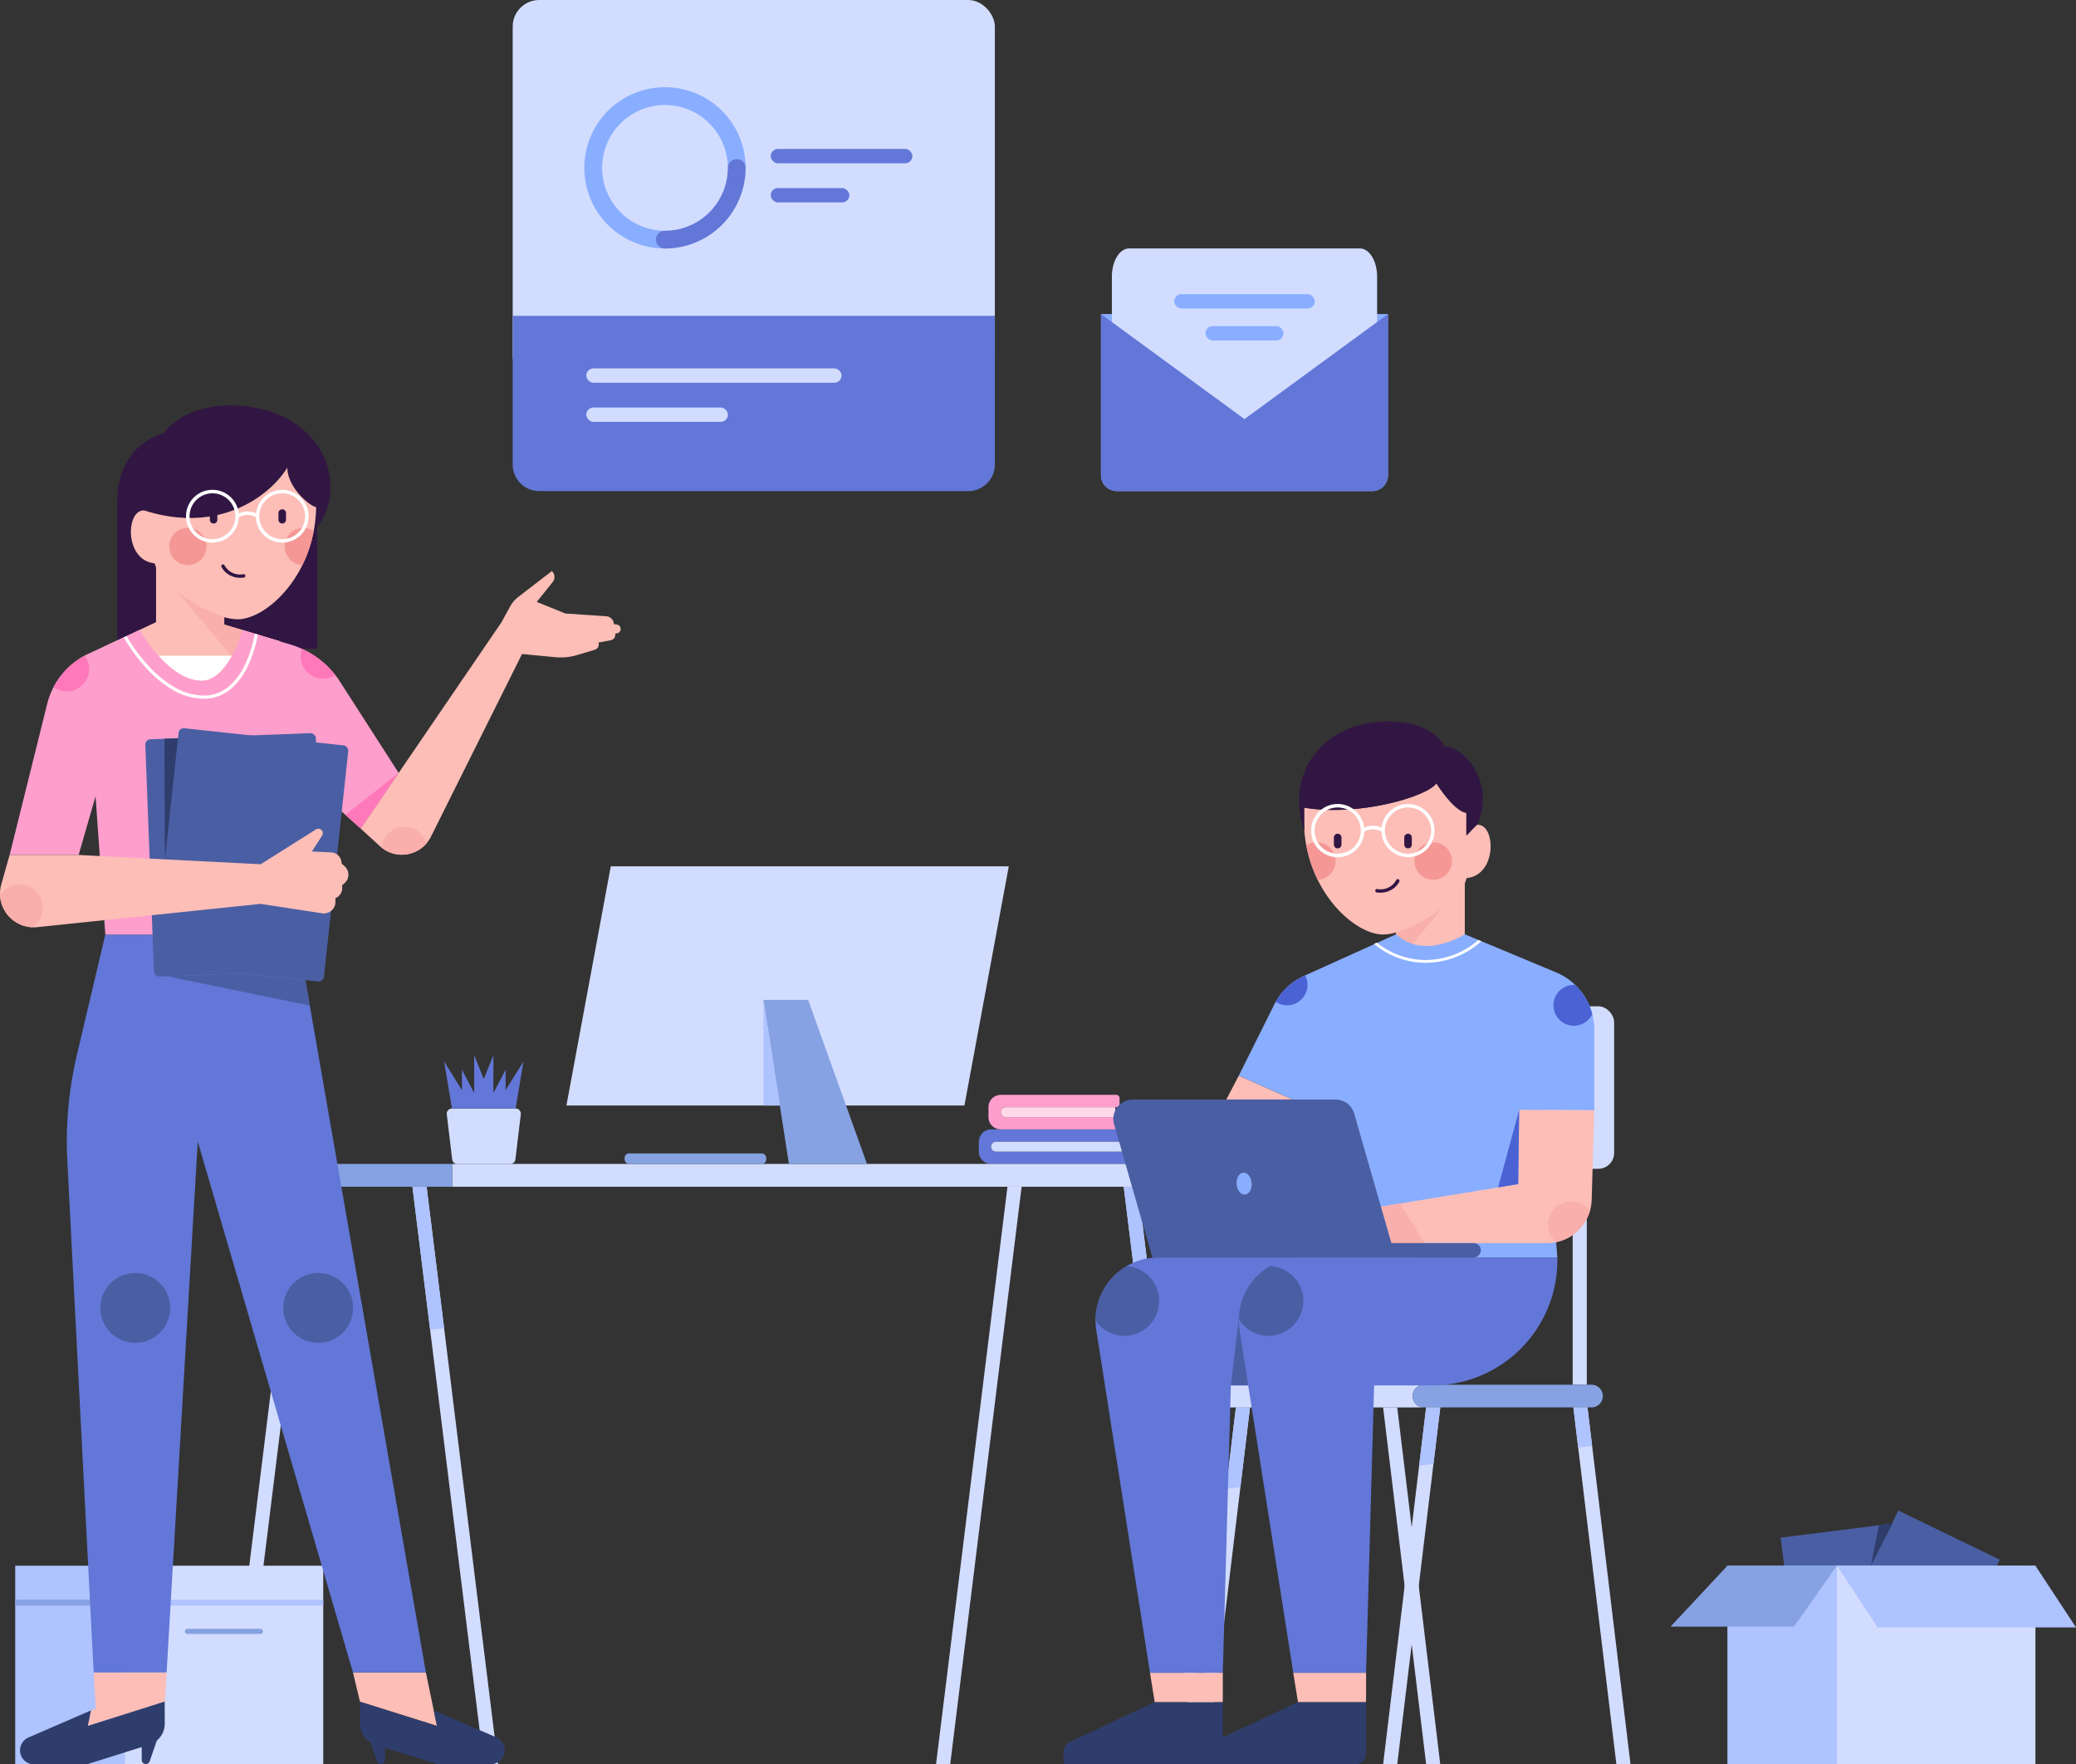 <svg xmlns="http://www.w3.org/2000/svg" width="493.957" height="419.753" viewBox="0 0 493.957 419.753">
  <rect x="0" y="0" width="493.957" height="419.753" fill="#333333" stroke="none"/>
  <defs>
    <style>
      .cls-1 {
        fill: #6277d7;
      }

      .cls-2 {
        fill: #d2dcff;
      }

      .cls-3 {
        fill: #fe9ecc;
      }

      .cls-4 {
        fill: #ffd9e8;
      }

      .cls-5 {
        fill: #aec3ff;
      }

      .cls-6 {
        fill: #86a2e2;
      }

      .cls-7 {
        fill: #fcbeb7;
      }

      .cls-8 {
        fill: #311643;
      }

      .cls-9 {
        fill: #f49795;
      }

      .cls-10 {
        fill: none;
      }

      .cls-11 {
        fill: #fff;
      }

      .cls-12 {
        fill: #f9afab;
      }

      .cls-13 {
        fill: #ebedf4;
      }

      .cls-14 {
        fill: #2f3d6c;
      }

      .cls-15 {
        fill: #89aeff;
      }

      .cls-16 {
        fill: #4a5ea3;
      }

      .cls-17 {
        fill: #4a62d3;
      }

      .cls-18 {
        fill: #ff78ba;
      }
    </style>
  </defs>
  <g id="Group_172" data-name="Group 172" transform="translate(-485.057 -3194.729)">
    <g id="Group_147" data-name="Group 147">
      <path id="Path_411" data-name="Path 411" class="cls-1" d="M753.738,3465.576v-1.383a.775.775,0,0,0-.774-.774H720.886a2.931,2.931,0,0,0-2.93,2.931h0v2.357h0a2.93,2.93,0,0,0,2.93,2.93h32.078a.774.774,0,0,0,.774-.774v-1.382a.774.774,0,0,0-.774-.774h-30.9a1.179,1.179,0,0,1-1.179-1.179h0a1.178,1.178,0,0,1,1.179-1.178h30.9A.775.775,0,0,0,753.738,3465.576Z"/>
      <path id="Path_412" data-name="Path 412" class="cls-2" d="M752.352,3466.35v2.357H722.065a1.179,1.179,0,0,1-1.179-1.179h0a1.178,1.178,0,0,1,1.179-1.178Z"/>
      <path id="Path_413" data-name="Path 413" class="cls-3" d="M751.446,3457.357v-1.382a.774.774,0,0,0-.774-.774H723.178a2.93,2.93,0,0,0-2.93,2.93h0v2.357h0a2.93,2.93,0,0,0,2.93,2.931h27.494a.775.775,0,0,0,.774-.774v-1.383a.775.775,0,0,0-.774-.774H724.357a1.178,1.178,0,0,1-1.179-1.178h0a1.179,1.179,0,0,1,1.179-1.179h26.315A.774.774,0,0,0,751.446,3457.357Z"/>
      <path id="Path_414" data-name="Path 414" class="cls-4" d="M750.427,3458.131v2.357h-26.07a1.178,1.178,0,0,1-1.179-1.178h0a1.179,1.179,0,0,1,1.179-1.179Z"/>
      <path id="Path_415" data-name="Path 415" class="cls-2" d="M728.142,3477.061l-17,137.422H707.77l17-137.422Z"/>
      <path id="Path_416" data-name="Path 416" class="cls-2" d="M772.8,3614.483h-3.375l-14.541-117.567-2.456-19.855h3.375l2.421,19.574Z"/>
      <path id="Path_417" data-name="Path 417" class="cls-2" d="M558.9,3477.061l-4.547,36.767L541.9,3614.483h-3.375l12.414-100.368,4.583-37.054Z"/>
      <path id="Path_418" data-name="Path 418" class="cls-2" d="M603.562,3614.483h-3.375l-12.794-103.441-4.2-33.981h3.375l4.168,33.7Z"/>
      <path id="Path_419" data-name="Path 419" class="cls-5" d="M555.526,3477.061H558.9l-4.547,36.767-3.411.288Z"/>
      <path id="Path_420" data-name="Path 420" class="cls-5" d="M586.565,3477.061l4.168,33.7-3.34.282-4.2-33.981Z"/>
      <path id="Path_421" data-name="Path 421" class="cls-5" d="M758.227,3496.634l-3.34.282-2.456-19.855h3.375Z"/>
      <path id="Rectangle_151" data-name="Rectangle 151" class="cls-2" d="M0,0H172.565a2.256,2.256,0,0,1,2.256,2.256v.911a2.256,2.256,0,0,1-2.256,2.256H0a0,0,0,0,1,0,0V0A0,0,0,0,1,0,0Z" transform="translate(592.639 3471.637)"/>
      <path id="Rectangle_152" data-name="Rectangle 152" class="cls-6" d="M2.256,0H47.915a0,0,0,0,1,0,0V5.423a0,0,0,0,1,0,0H2.256A2.256,2.256,0,0,1,0,3.167V2.256A2.256,2.256,0,0,1,2.256,0Z" transform="translate(544.724 3471.637)"/>
      <path id="Path_422" data-name="Path 422" class="cls-2" d="M592.6,3458.45h15.137a1.245,1.245,0,0,1,1.237,1.393l-1.281,10.7a1.244,1.244,0,0,1-1.236,1.1H593.882a1.245,1.245,0,0,1-1.237-1.1l-1.28-10.7A1.245,1.245,0,0,1,592.6,3458.45Z"/>
      <path id="Path_423" data-name="Path 423" class="cls-1" d="M605.366,3454.085v-4.864l-2.91,5.529v-8.979l-2.286,5.654-2.286-5.654v8.979l-2.91-5.529v4.864l-4.24-6.818,1.868,11.183h15.137l1.868-11.183Z"/>
      <path id="Path_424" data-name="Path 424" class="cls-2" d="M714.526,3457.744h-94.7l10.558-56.915h94.7Z"/>
      <path id="Path_425" data-name="Path 425" class="cls-6" d="M666.712,3432.606h10.636l14,39.031h-18.58Z"/>
      <rect id="Rectangle_153" data-name="Rectangle 153" class="cls-6" width="33.695" height="2.506" rx="1.043" transform="translate(633.676 3469.132)"/>
      <path id="Path_426" data-name="Path 426" class="cls-5" d="M666.712,3432.606v25.138h3.9Z"/>
    </g>
    <g id="Group_158" data-name="Group 158">
      <g id="Group_149" data-name="Group 149">
        <path id="Path_427" data-name="Path 427" class="cls-2" d="M814.149,3529.56l10.244,84.923h3.359l-10.243-84.923Z"/>
        <path id="Path_428" data-name="Path 428" class="cls-2" d="M859.416,3529.559l1.152,9.551,9.091,75.373h3.36l-9.136-75.746-1.107-9.178Z"/>
        <path id="Path_429" data-name="Path 429" class="cls-2" d="M814.149,3614.482h3.36l1.416-11.745,1.68-13.926L826.131,3543l1.622-13.446h-3.36l-1.668,13.83-3.8,31.495-1.68,13.926Z"/>
        <path id="Path_430" data-name="Path 430" class="cls-2" d="M768.882,3614.482h3.36l7.95-65.916h0l2.292-19.008h-3.36l-2.337,19.375Z"/>
        <g id="Group_148" data-name="Group 148">
          <rect id="Rectangle_154" data-name="Rectangle 154" class="cls-2" width="3.36" height="51.37" transform="translate(859.253 3472.79)"/>
          <rect id="Rectangle_155" data-name="Rectangle 155" class="cls-2" width="3.359" height="51.37" transform="translate(813.601 3472.79)"/>
        </g>
        <path id="Path_431" data-name="Path 431" class="cls-2" d="M777.715,3524.16h46.159a2.7,2.7,0,0,0-2.7,2.7h0a2.7,2.7,0,0,0,2.7,2.7H777.715a2.7,2.7,0,0,1-2.7-2.7h0A2.7,2.7,0,0,1,777.715,3524.16Z"/>
        <path id="Path_432" data-name="Path 432" class="cls-6" d="M821.175,3526.859h0a2.7,2.7,0,0,1,2.7-2.7h39.855a2.7,2.7,0,0,1,2.7,2.7h0a2.7,2.7,0,0,1-2.7,2.7H823.874A2.7,2.7,0,0,1,821.175,3526.859Z"/>
        <rect id="Rectangle_156" data-name="Rectangle 156" class="cls-2" width="62.026" height="38.659" rx="3.763" transform="translate(807.093 3434.131)"/>
        <path id="Path_433" data-name="Path 433" class="cls-5" d="M859.416,3529.559l1.153,9.551,3.314-.374-1.107-9.177Z"/>
        <path id="Path_434" data-name="Path 434" class="cls-5" d="M824.392,3529.559l-1.668,13.829,3.407-.384,1.621-13.445Z"/>
        <path id="Path_435" data-name="Path 435" class="cls-5" d="M776.789,3548.934l3.4-.367h0l2.292-19.008h-3.36Z"/>
        <path id="Path_436" data-name="Path 436" class="cls-5" d="M862.612,3472.79h-3.36v7.095l3.36-.372Z"/>
        <path id="Path_437" data-name="Path 437" class="cls-5" d="M813.6,3472.79v12.148l3.359-.372V3472.79Z"/>
      </g>
      <g id="Group_157" data-name="Group 157">
        <g id="Group_155" data-name="Group 155">
          <g id="Group_150" data-name="Group 150">
            <path id="Path_438" data-name="Path 438" class="cls-7" d="M795.409,3392.431c1.247,15.132,12.24,24.617,18.691,24.617a11.959,11.959,0,0,0,3.122-.475v7.547h16.362v-19.188c.151-.4.3-.837.441-1.307,7.254-.693,6.953-12.681,2.643-12.681-.784,0-1.308.741-1.638,1.488l-1.07,1.07v-5.416s-2.408.225-7.147-7c-2.045,3.1-18.355,7.974-31.445,5.792C795.368,3386.882,795.334,3389.576,795.409,3392.431Z"/>
          </g>
          <path id="Path_439" data-name="Path 439" class="cls-8" d="M815.228,3366.345c11.284,0,13.541,6.018,13.541,6.018,4.815,0,12.187,8.8,7.749,18.581l-.023.023-2.535,2.535v-5.416s-2.408.225-7.147-7c-2.045,3.1-18.355,7.974-31.445,5.792,0,0-.034,2.694.041,5.549v.009C790.52,3378.3,800.333,3366.345,815.228,3366.345Z"/>
          <g id="Group_151" data-name="Group 151">
            <path id="Path_440" data-name="Path 440" class="cls-8" d="M820.08,3396.562a.9.9,0,0,0,.9-.9v-1.686a.9.9,0,1,0-1.8,0v1.686A.9.9,0,0,0,820.08,3396.562Z"/>
          </g>
          <g id="Group_152" data-name="Group 152">
            <path id="Path_441" data-name="Path 441" class="cls-8" d="M803.342,3396.562a.9.9,0,0,0,.9-.9v-1.686a.9.9,0,0,0-1.806,0v1.686A.9.9,0,0,0,803.342,3396.562Z"/>
          </g>
          <g id="Group_153" data-name="Group 153">
            <path id="Path_442" data-name="Path 442" class="cls-8" d="M813.443,3407.1a5.159,5.159,0,0,0,3.373-1.158,4.608,4.608,0,0,0,1.2-1.487.414.414,0,0,0-.754-.341h0a4.219,4.219,0,0,1-4.516,2.118.414.414,0,1,0-.1.822A6.869,6.869,0,0,0,813.443,3407.1Z"/>
          </g>
          <circle id="Ellipse_55" data-name="Ellipse 55" class="cls-9" cx="4.464" cy="4.464" r="4.464" transform="translate(821.61 3395.119)"/>
          <path id="Path_443" data-name="Path 443" class="cls-9" d="M795.874,3395.877a31.794,31.794,0,0,0,2.712,8.164,4.464,4.464,0,1,0-2.712-8.164Z"/>
          <g id="Group_154" data-name="Group 154">
            <circle id="Ellipse_56" data-name="Ellipse 56" class="cls-10" cx="5.498" cy="5.498" r="5.498" transform="translate(814.582 3386.835)"/>
            <circle id="Ellipse_57" data-name="Ellipse 57" class="cls-10" cx="5.498" cy="5.498" r="5.498" transform="matrix(0.16, -0.987, 0.987, 0.16, 797.034, 3396.879)"/>
            <path id="Path_444" data-name="Path 444" class="cls-11" d="M797.017,3392.333a6.324,6.324,0,0,0,12.644.239,4.132,4.132,0,0,1,4.1-.005,6.316,6.316,0,1,0,.031-.914,4.862,4.862,0,0,0-4.161,0,6.325,6.325,0,0,0-12.614.677Zm17.565,0a5.5,5.5,0,1,1,5.5,5.5A5.5,5.5,0,0,1,814.582,3392.333Zm-16.738,0a5.5,5.5,0,1,1,5.5,5.5A5.5,5.5,0,0,1,797.844,3392.333Z"/>
          </g>
          <path id="Path_445" data-name="Path 445" class="cls-12" d="M817.222,3424.12v-7.547a36.454,36.454,0,0,0,11.078-5.883Z"/>
        </g>
        <path id="Path_446" data-name="Path 446" class="cls-13" d="M770.733,3553.13l3.416-.468,3.235-26.822h-3.36Z"/>
        <path id="Path_447" data-name="Path 447" class="cls-7" d="M852.556,3455.563"/>
        <path id="Path_448" data-name="Path 448" class="cls-7" d="M779.807,3450.631l-2.967,5.688h15.814Z"/>
        <path id="Path_449" data-name="Path 449" class="cls-14" d="M810.1,3599.651V3611.9a2.586,2.586,0,0,1-2.586,2.586H772.777a.6.6,0,0,1-.6-.6v-2.257a2.786,2.786,0,0,1,1.625-2.532l20.085-9.444Z"/>
        <path id="Path_450" data-name="Path 450" class="cls-7" d="M810.1,3592.684l-.008,6.967h-16.2l-1.12-6.967Z"/>
        <path id="Path_451" data-name="Path 451" class="cls-15" d="M817.25,3417l-21.993,9.935a14.422,14.422,0,0,0-6.967,6.7l-8.483,16.992,12.847,5.688-1.064,37.56h64.019l-2.795-35.079,11.578.075v-19.193a14.734,14.734,0,0,0-9.058-13.6L833.583,3417S824.081,3423.238,817.25,3417Z"/>
        <g id="Group_156" data-name="Group 156">
          <path id="Path_452" data-name="Path 452" class="cls-11" d="M811.987,3419.287a19.188,19.188,0,0,0,12.4,4.493,19.871,19.871,0,0,0,13.139-5.134l-.7-.292a19.052,19.052,0,0,1-12.439,4.764,18.535,18.535,0,0,1-11.713-4.127Z"/>
        </g>
        <path id="Path_453" data-name="Path 453" class="cls-14" d="M776.01,3599.651V3611.9a2.585,2.585,0,0,1-2.585,2.586H738.691a.6.6,0,0,1-.6-.6v-2.257a2.785,2.785,0,0,1,1.626-2.532l20.084-9.444Z"/>
        <path id="Path_454" data-name="Path 454" class="cls-7" d="M776.01,3592.684l-.008,6.967H759.8l-1.12-6.967Z"/>
        <path id="Path_455" data-name="Path 455" class="cls-1" d="M821.525,3493.879v.655a29.771,29.771,0,0,1-29.772,29.794h-13.83l-1.914,68.356H758.682l-12.777-81.5a14.982,14.982,0,0,1,14.8-17.3Z"/>
        <path id="Path_456" data-name="Path 456" class="cls-16" d="M745.721,3508.9a8.294,8.294,0,1,0,7.39-12.954A15,15,0,0,0,745.721,3508.9Z"/>
        <path id="Path_457" data-name="Path 457" class="cls-16" d="M779.809,3508.577l-1.885,15.751h11.347Z"/>
        <path id="Path_458" data-name="Path 458" class="cls-1" d="M855.612,3493.879v.655a29.771,29.771,0,0,1-29.771,29.794H812.01l-1.913,68.356H792.768l-12.777-81.5a14.982,14.982,0,0,1,14.8-17.3Z"/>
        <path id="Path_459" data-name="Path 459" class="cls-7" d="M864.392,3458.875l-.616,21.273a10.631,10.631,0,0,1-10.627,10.324H816.118l-2.486-8.661,32.664-5.384.231-17.668Z"/>
        <path id="Path_460" data-name="Path 460" class="cls-12" d="M853.41,3486.048a5.479,5.479,0,0,0,1.947,4.194,10.643,10.643,0,0,0,7.995-7.409,5.49,5.49,0,0,0-9.942,3.215Z"/>
        <path id="Path_461" data-name="Path 461" class="cls-17" d="M846.527,3458.76l-5.015,18.456,4.784-.789.231-17.668"/>
        <path id="Path_462" data-name="Path 462" class="cls-12" d="M818.2,3481.059l5.838,9.413h-7.915l-2.486-8.661Z"/>
        <path id="Path_463" data-name="Path 463" class="cls-16" d="M754.562,3456.319h48.286a4.6,4.6,0,0,1,4.422,3.331l8.848,30.822H835.7a1.7,1.7,0,1,1,0,3.407h-76.46l-9.1-31.69A4.6,4.6,0,0,1,754.562,3456.319Z"/>
        <path id="Path_464" data-name="Path 464" class="cls-16" d="M779.809,3508.577a8.294,8.294,0,1,0,7.406-12.646A15,15,0,0,0,779.809,3508.577Z"/>
        <ellipse id="Ellipse_58" data-name="Ellipse 58" class="cls-15" cx="1.792" cy="2.616" rx="1.792" ry="2.616" transform="matrix(0.996, -0.088, 0.088, 0.996, 779.067, 3473.87)"/>
        <path id="Path_465" data-name="Path 465" class="cls-17" d="M854.679,3433.9a4.857,4.857,0,0,0,9.241,2.09,14.731,14.731,0,0,0-4.061-6.935c-.107-.008-.215-.011-.323-.011A4.857,4.857,0,0,0,854.679,3433.9Z"/>
        <path id="Path_466" data-name="Path 466" class="cls-17" d="M788.59,3433.07a4.857,4.857,0,0,0,7.009-6.288l-.342.155A14.413,14.413,0,0,0,788.59,3433.07Z"/>
      </g>
    </g>
    <g id="Group_159" data-name="Group 159">
      <rect id="Rectangle_157" data-name="Rectangle 157" class="cls-2" width="47.259" height="47.259" transform="translate(514.71 3567.223)"/>
      <rect id="Rectangle_158" data-name="Rectangle 158" class="cls-5" width="26.033" height="47.259" transform="translate(488.677 3567.223)"/>
      <rect id="Rectangle_159" data-name="Rectangle 159" class="cls-6" width="26.033" height="1.384" transform="translate(488.677 3575.304)"/>
      <rect id="Rectangle_160" data-name="Rectangle 160" class="cls-5" width="47.259" height="1.384" transform="translate(514.71 3575.304)"/>
      <rect id="Rectangle_161" data-name="Rectangle 161" class="cls-6" width="18.585" height="1.23" rx="0.598" transform="translate(529.047 3582.224)"/>
    </g>
    <g id="Group_160" data-name="Group 160">
      <rect id="Rectangle_162" data-name="Rectangle 162" class="cls-16" width="26.839" height="23.258" transform="matrix(0.9, 0.436, -0.436, 0.9, 936.727, 3554.086)"/>
      <rect id="Rectangle_163" data-name="Rectangle 163" class="cls-16" width="26.839" height="23.258" transform="matrix(0.992, -0.125, 0.125, 0.992, 908.736, 3560.547)"/>
      <rect id="Rectangle_164" data-name="Rectangle 164" class="cls-2" width="47.259" height="47.259" transform="translate(922.103 3567.223)"/>
      <rect id="Rectangle_165" data-name="Rectangle 165" class="cls-5" width="26.033" height="47.259" transform="translate(896.071 3567.223)"/>
      <path id="Path_467" data-name="Path 467" class="cls-6" d="M896.071,3567.223l-13.523,14.486H911.92l10.183-14.486Z"/>
      <path id="Path_468" data-name="Path 468" class="cls-5" d="M969.363,3567.223l9.652,14.673h-47.19l-9.721-14.743Z"/>
      <path id="Path_469" data-name="Path 469" class="cls-14" d="M932.129,3557.6l-1.9,9.57,5.135-9.978Z"/>
    </g>
    <g id="Group_162" data-name="Group 162">
      <rect id="Rectangle_166" data-name="Rectangle 166" class="cls-2" width="114.72" height="91.052" rx="6.312" transform="translate(607.049 3194.729)"/>
      <path id="Rectangle_167" data-name="Rectangle 167" class="cls-1" d="M0,0H114.72a0,0,0,0,1,0,0V35.385a6.312,6.312,0,0,1-6.312,6.312H6.312A6.312,6.312,0,0,1,0,35.385V0A0,0,0,0,1,0,0Z" transform="translate(607.049 3269.866)"/>
      <rect id="Rectangle_168" data-name="Rectangle 168" class="cls-2" width="60.744" height="3.414" rx="1.707" transform="translate(624.555 3282.368)"/>
      <rect id="Rectangle_169" data-name="Rectangle 169" class="cls-2" width="33.702" height="3.414" rx="1.707" transform="translate(624.555 3291.677)"/>
      <rect id="Rectangle_170" data-name="Rectangle 170" class="cls-1" width="33.702" height="3.414" rx="1.707" transform="translate(668.447 3230.164)"/>
      <rect id="Rectangle_171" data-name="Rectangle 171" class="cls-1" width="18.698" height="3.414" rx="1.707" transform="translate(668.447 3239.473)"/>
      <g id="Group_161" data-name="Group 161">
        <circle id="Ellipse_59" data-name="Ellipse 59" class="cls-10" cx="14.953" cy="14.953" r="14.953" transform="translate(628.326 3219.713)"/>
        <path id="Path_470" data-name="Path 470" class="cls-15" d="M641.161,3251.737a2.118,2.118,0,0,1,2.119-2.118,14.953,14.953,0,1,1,14.953-14.953,2.118,2.118,0,1,1,4.237,0,19.19,19.19,0,1,0-19.19,19.19A2.119,2.119,0,0,1,641.161,3251.737Z"/>
        <path id="Path_471" data-name="Path 471" class="cls-1" d="M660.351,3232.547a2.119,2.119,0,0,0-2.118,2.119,14.97,14.97,0,0,1-14.953,14.953,2.119,2.119,0,1,0,0,4.237,19.212,19.212,0,0,0,19.19-19.19A2.119,2.119,0,0,0,660.351,3232.547Z"/>
      </g>
    </g>
    <g id="Group_163" data-name="Group 163">
      <path id="Path_472" data-name="Path 472" class="cls-15" d="M747.02,3269.445V3307.8a3.765,3.765,0,0,0,3.765,3.764h60.764a3.764,3.764,0,0,0,3.764-3.764v-38.353Z"/>
      <path id="Path_473" data-name="Path 473" class="cls-2" d="M753.713,3253.83h54.908c2.265,0,4.1,3,4.1,6.7v32.938c0,3.7-1.835,6.7-4.1,6.7H753.713c-2.265,0-4.1-3-4.1-6.7v-32.938C749.613,3256.829,751.448,3253.83,753.713,3253.83Z"/>
      <path id="Path_474" data-name="Path 474" class="cls-1" d="M811.549,3311.562H750.785a3.765,3.765,0,0,1-3.765-3.764v-38.353l34.147,24.991,34.146-24.991V3307.8A3.764,3.764,0,0,1,811.549,3311.562Z"/>
      <rect id="Rectangle_172" data-name="Rectangle 172" class="cls-15" width="33.437" height="3.414" rx="1.707" transform="translate(764.449 3264.707)"/>
      <rect id="Rectangle_173" data-name="Rectangle 173" class="cls-15" width="18.551" height="3.414" rx="1.707" transform="translate(771.891 3272.31)"/>
    </g>
    <g id="Group_171" data-name="Group 171">
      <g id="Group_169" data-name="Group 169">
        <path id="Path_475" data-name="Path 475" class="cls-8" d="M563.678,3310.649c0-10.744-9.475-19.448-23.683-19.448-11.808,0-15.866,6.516-15.866,6.516s-11.16,2.412-11.16,16.281v35.073H560.51v-28.884A14.957,14.957,0,0,0,563.678,3310.649Zm-22.053,31.409a12,12,0,0,1-3.209-.5v7.515H522.19v-19.334c-.111-.311-.22-.642-.326-.991-7.2-.687-6.9-12.577-2.621-12.577a1.174,1.174,0,0,1,.17.014v0c17.97,5.745,30.055-3.667,34.009-10.208,0,4.564,5.051,9.015,6.848,9.42C560,3331.7,548.336,3342.058,541.625,3342.058Z"/>
        <path id="Path_476" data-name="Path 476" class="cls-7" d="M538.416,3343.323v-1.767a12,12,0,0,0,3.209.5c6.711,0,18.379-10.355,18.645-26.665-1.8-.405-6.848-4.856-6.848-9.42-3.954,6.541-16.039,15.953-34.009,10.208v0a1.174,1.174,0,0,0-.17-.014c-4.275,0-4.574,11.89,2.621,12.577.106.349.215.68.326.991v13.006l-12.71,5.99v15.686h42.233v-17.1l-13.3-4Z"/>
        <path id="Path_477" data-name="Path 477" class="cls-12" d="M551.713,3364.419v-17.1l-13.3-4v-1.767a36.8,36.8,0,0,1-11.172-6.029Z"/>
        <circle id="Ellipse_60" data-name="Ellipse 60" class="cls-9" cx="4.427" cy="4.427" r="4.427" transform="translate(525.323 3320.31)"/>
        <path id="Path_478" data-name="Path 478" class="cls-9" d="M559.7,3321.061a31.568,31.568,0,0,1-2.69,8.1,4.427,4.427,0,1,1,2.69-8.1Z"/>
        <g id="Group_164" data-name="Group 164">
          <circle id="Ellipse_61" data-name="Ellipse 61" class="cls-10" cx="5.452" cy="5.452" r="5.452" transform="matrix(0.924, -0.383, 0.383, 0.924, 545.088, 3314.596)"/>
          <circle id="Ellipse_62" data-name="Ellipse 62" class="cls-10" cx="5.452" cy="5.452" r="5.452" transform="translate(528.488 3314.596) rotate(-22.5)"/>
          <path id="Path_479" data-name="Path 479" class="cls-11" d="M552.212,3311.273a6.281,6.281,0,0,0-6.236,5.6,4.823,4.823,0,0,0-4.127,0,6.281,6.281,0,1,0,.031.905,4.056,4.056,0,0,1,4.065.007,6.273,6.273,0,1,0,6.267-6.511ZM535.612,3323a5.453,5.453,0,1,1,5.453-5.452A5.459,5.459,0,0,1,535.612,3323Zm16.6,0a5.453,5.453,0,1,1,5.453-5.452A5.458,5.458,0,0,1,552.212,3323Z"/>
        </g>
        <g id="Group_167" data-name="Group 167">
          <g id="Group_165" data-name="Group 165">
            <path id="Path_480" data-name="Path 480" class="cls-8" d="M552.217,3319.278a.9.9,0,0,1-.9-.9v-1.673a.9.9,0,0,1,1.791,0v1.673A.9.9,0,0,1,552.217,3319.278Z"/>
          </g>
          <g id="Group_166" data-name="Group 166">
            <path id="Path_481" data-name="Path 481" class="cls-8" d="M535.885,3319.278a.9.9,0,0,1-.9-.9v-1.673a.9.9,0,0,1,1.791,0v1.673A.9.9,0,0,1,535.885,3319.278Z"/>
          </g>
        </g>
        <g id="Group_168" data-name="Group 168">
          <path id="Path_482" data-name="Path 482" class="cls-8" d="M542.276,3332.191a5.116,5.116,0,0,1-3.345-1.148,4.545,4.545,0,0,1-1.191-1.475.411.411,0,0,1,.748-.339h0a4.18,4.18,0,0,0,4.478,2.1.411.411,0,1,1,.094.816A6.971,6.971,0,0,1,542.276,3332.191Z"/>
        </g>
      </g>
      <path id="Path_483" data-name="Path 483" class="cls-7" d="M569.036,3592.607l1.679,6.979,18.311,5.75-2.633-12.729Z"/>
      <path id="Path_484" data-name="Path 484" class="cls-7" d="M507.342,3592.607l.5,8.621-1.141.421-.752,3.691,18.293-5.754.457-6.979Z"/>
      <path id="Path_485" data-name="Path 485" class="cls-14" d="M603.15,3608.046l-14.886-6.4.763,3.689-18.311-5.75v5.246a5.246,5.246,0,0,0,2.481,4.458l1.575,4.5a.97.97,0,0,0,1.886-.32v-2.929l12.515,3.9h12.66a3.333,3.333,0,0,0,3.333-3.333h0A3.335,3.335,0,0,0,603.15,3608.046Z"/>
      <path id="Path_486" data-name="Path 486" class="cls-14" d="M524.258,3604.782l-.015-5.247-18.294,5.8.752-3.691-14.867,6.443a3.334,3.334,0,0,0-2.008,3.068h0a3.334,3.334,0,0,0,3.343,3.324l12.66-.038,12.942-4.073.009,3.066a.97.97,0,0,0,1.886.315l1.708-4.93A5.242,5.242,0,0,0,524.258,3604.782Z"/>
      <path id="Path_487" data-name="Path 487" class="cls-1" d="M510.111,3417.087l-6.754,28.6a89.7,89.7,0,0,0-2.283,25.229l6.268,121.69H524.7l7.411-126.291,36.926,126.291h17.357l-30.561-175.52Z"/>
      <path id="Path_488" data-name="Path 488" class="cls-11" d="M533.077,3356.683c3.082,0,5.547-2.968,7.209-5.974H522.711C525.391,3353.707,529.062,3356.683,533.077,3356.683Z"/>
      <path id="Path_489" data-name="Path 489" class="cls-3" d="M565.962,3356.913a21.133,21.133,0,0,0-11.624-8.794l-11.648-3.547a21.963,21.963,0,0,1-2.4,6.137c-1.662,3.006-4.127,5.974-7.209,5.974-4.015,0-7.686-2.976-10.366-5.974a37.871,37.871,0,0,1-4.42-6.107l-12.1,5.607a18.028,18.028,0,0,0-9.917,12.008l-8.928,35.9,16.417,0,4.029-13.941,2.32,32.905h45.721l4.155-35.022,10.891,9.8,9.035-13.234Z"/>
      <path id="Path_490" data-name="Path 490" class="cls-7" d="M631.859,3343.323l-.7-.116-.108-.426a1.915,1.915,0,0,0-1.727-1.437l-9.761-.66-6.79-2.761,3.791-4.731a1.906,1.906,0,0,0-.2-2.6l-8,6.162a7.181,7.181,0,0,0-1.912,2.233l-2.2,4-.011-.013-33.371,48.881,4.585,4.189a7.731,7.731,0,0,0,12.133-2.257l21.681-43.461,7.9.751a13.719,13.719,0,0,0,5.279-.526l4.182-1.264a1.256,1.256,0,0,0,.8-1.681l2.979-.573a1.288,1.288,0,0,0,1.037-1.129l.05-.482h.183a1.06,1.06,0,0,0,1.06-1.06h0A1.06,1.06,0,0,0,631.859,3343.323Z"/>
      <path id="Path_491" data-name="Path 491" class="cls-18" d="M579.913,3378.627l-12.687,9.948,3.652,3.285Z"/>
      <g id="Group_170" data-name="Group 170">
        <path id="Path_492" data-name="Path 492" class="cls-11" d="M533.528,3360.959a14.991,14.991,0,0,1-7.688-2.3,27.473,27.473,0,0,1-6-5.01,41.291,41.291,0,0,1-5.345-7.287l.673-.312a40.551,40.551,0,0,0,5.231,7.1,26.724,26.724,0,0,0,5.835,4.867,14.245,14.245,0,0,0,7.3,2.189,9.16,9.16,0,0,0,6.079-2.255,15.312,15.312,0,0,0,3.715-5.035,28.488,28.488,0,0,0,2.336-7.447l.723.221a28.182,28.182,0,0,1-2.388,7.553,16.042,16.042,0,0,1-3.9,5.277A9.894,9.894,0,0,1,533.528,3360.959Z"/>
      </g>
      <circle id="Ellipse_63" data-name="Ellipse 63" class="cls-16" cx="8.308" cy="8.308" r="8.308" transform="translate(552.466 3497.581)"/>
      <circle id="Ellipse_64" data-name="Ellipse 64" class="cls-16" cx="8.308" cy="8.308" r="8.308" transform="translate(508.938 3497.581)"/>
      <path id="Path_493" data-name="Path 493" class="cls-18" d="M564.837,3355.325a5.309,5.309,0,0,1-7.912-6.23A21.147,21.147,0,0,1,564.837,3355.325Z"/>
      <path id="Path_494" data-name="Path 494" class="cls-18" d="M506.262,3353.9a5.306,5.306,0,0,1-8.45,4.274,18.02,18.02,0,0,1,7.382-7.468A5.283,5.283,0,0,1,506.262,3353.9Z"/>
      <rect id="Rectangle_174" data-name="Rectangle 174" class="cls-16" width="40.621" height="56.503" rx="1.242" transform="matrix(0.999, -0.038, 0.038, 0.999, 519.587, 3370.654)"/>
      <rect id="Rectangle_175" data-name="Rectangle 175" class="cls-16" width="40.621" height="56.503" rx="1.242" transform="matrix(0.994, 0.107, -0.107, 0.994, 527.673, 3367.85)"/>
      <path id="Path_495" data-name="Path 495" class="cls-7" d="M567.949,3402.7a2.677,2.677,0,0,0-.89-1.884l-.712-.637-.033-.337a2.579,2.579,0,0,0-2.441-2.321l-4.608-.226,2.428-3.749a1.072,1.072,0,0,0,.139-.849h0a1.072,1.072,0,0,0-1.61-.64l-13.124,8.279-43.336-2.209-16.418,0-1.978,7a8.035,8.035,0,0,0,8.564,10.176l53.168-5.538,15.119,2.324.674-.182a2.678,2.678,0,0,0,1.978-2.561l.009-.934.027-.012a2.677,2.677,0,0,0,1.583-2.526l-.017-.549.556-.482A2.677,2.677,0,0,0,567.949,3402.7Z"/>
      <path id="Path_496" data-name="Path 496" class="cls-12" d="M495.276,3410.647a5.5,5.5,0,0,1-2.609,4.679,8.051,8.051,0,0,1-7.6-7.531,5.5,5.5,0,0,1,10.2,2.852Z"/>
      <path id="Path_497" data-name="Path 497" class="cls-12" d="M586.552,3395.374a7.736,7.736,0,0,1-10.739.976,5.5,5.5,0,0,1,10.739-.976Z"/>
      <path id="Path_498" data-name="Path 498" class="cls-16" d="M524.919,3427s33.855,6.984,33.849,6.951l-1.048-6.021-14.883-1.607Z"/>
      <path id="Path_499" data-name="Path 499" class="cls-14" d="M524.178,3370.48l.113,28.689,3.112-28.811Z"/>
    </g>
  </g>
</svg>
